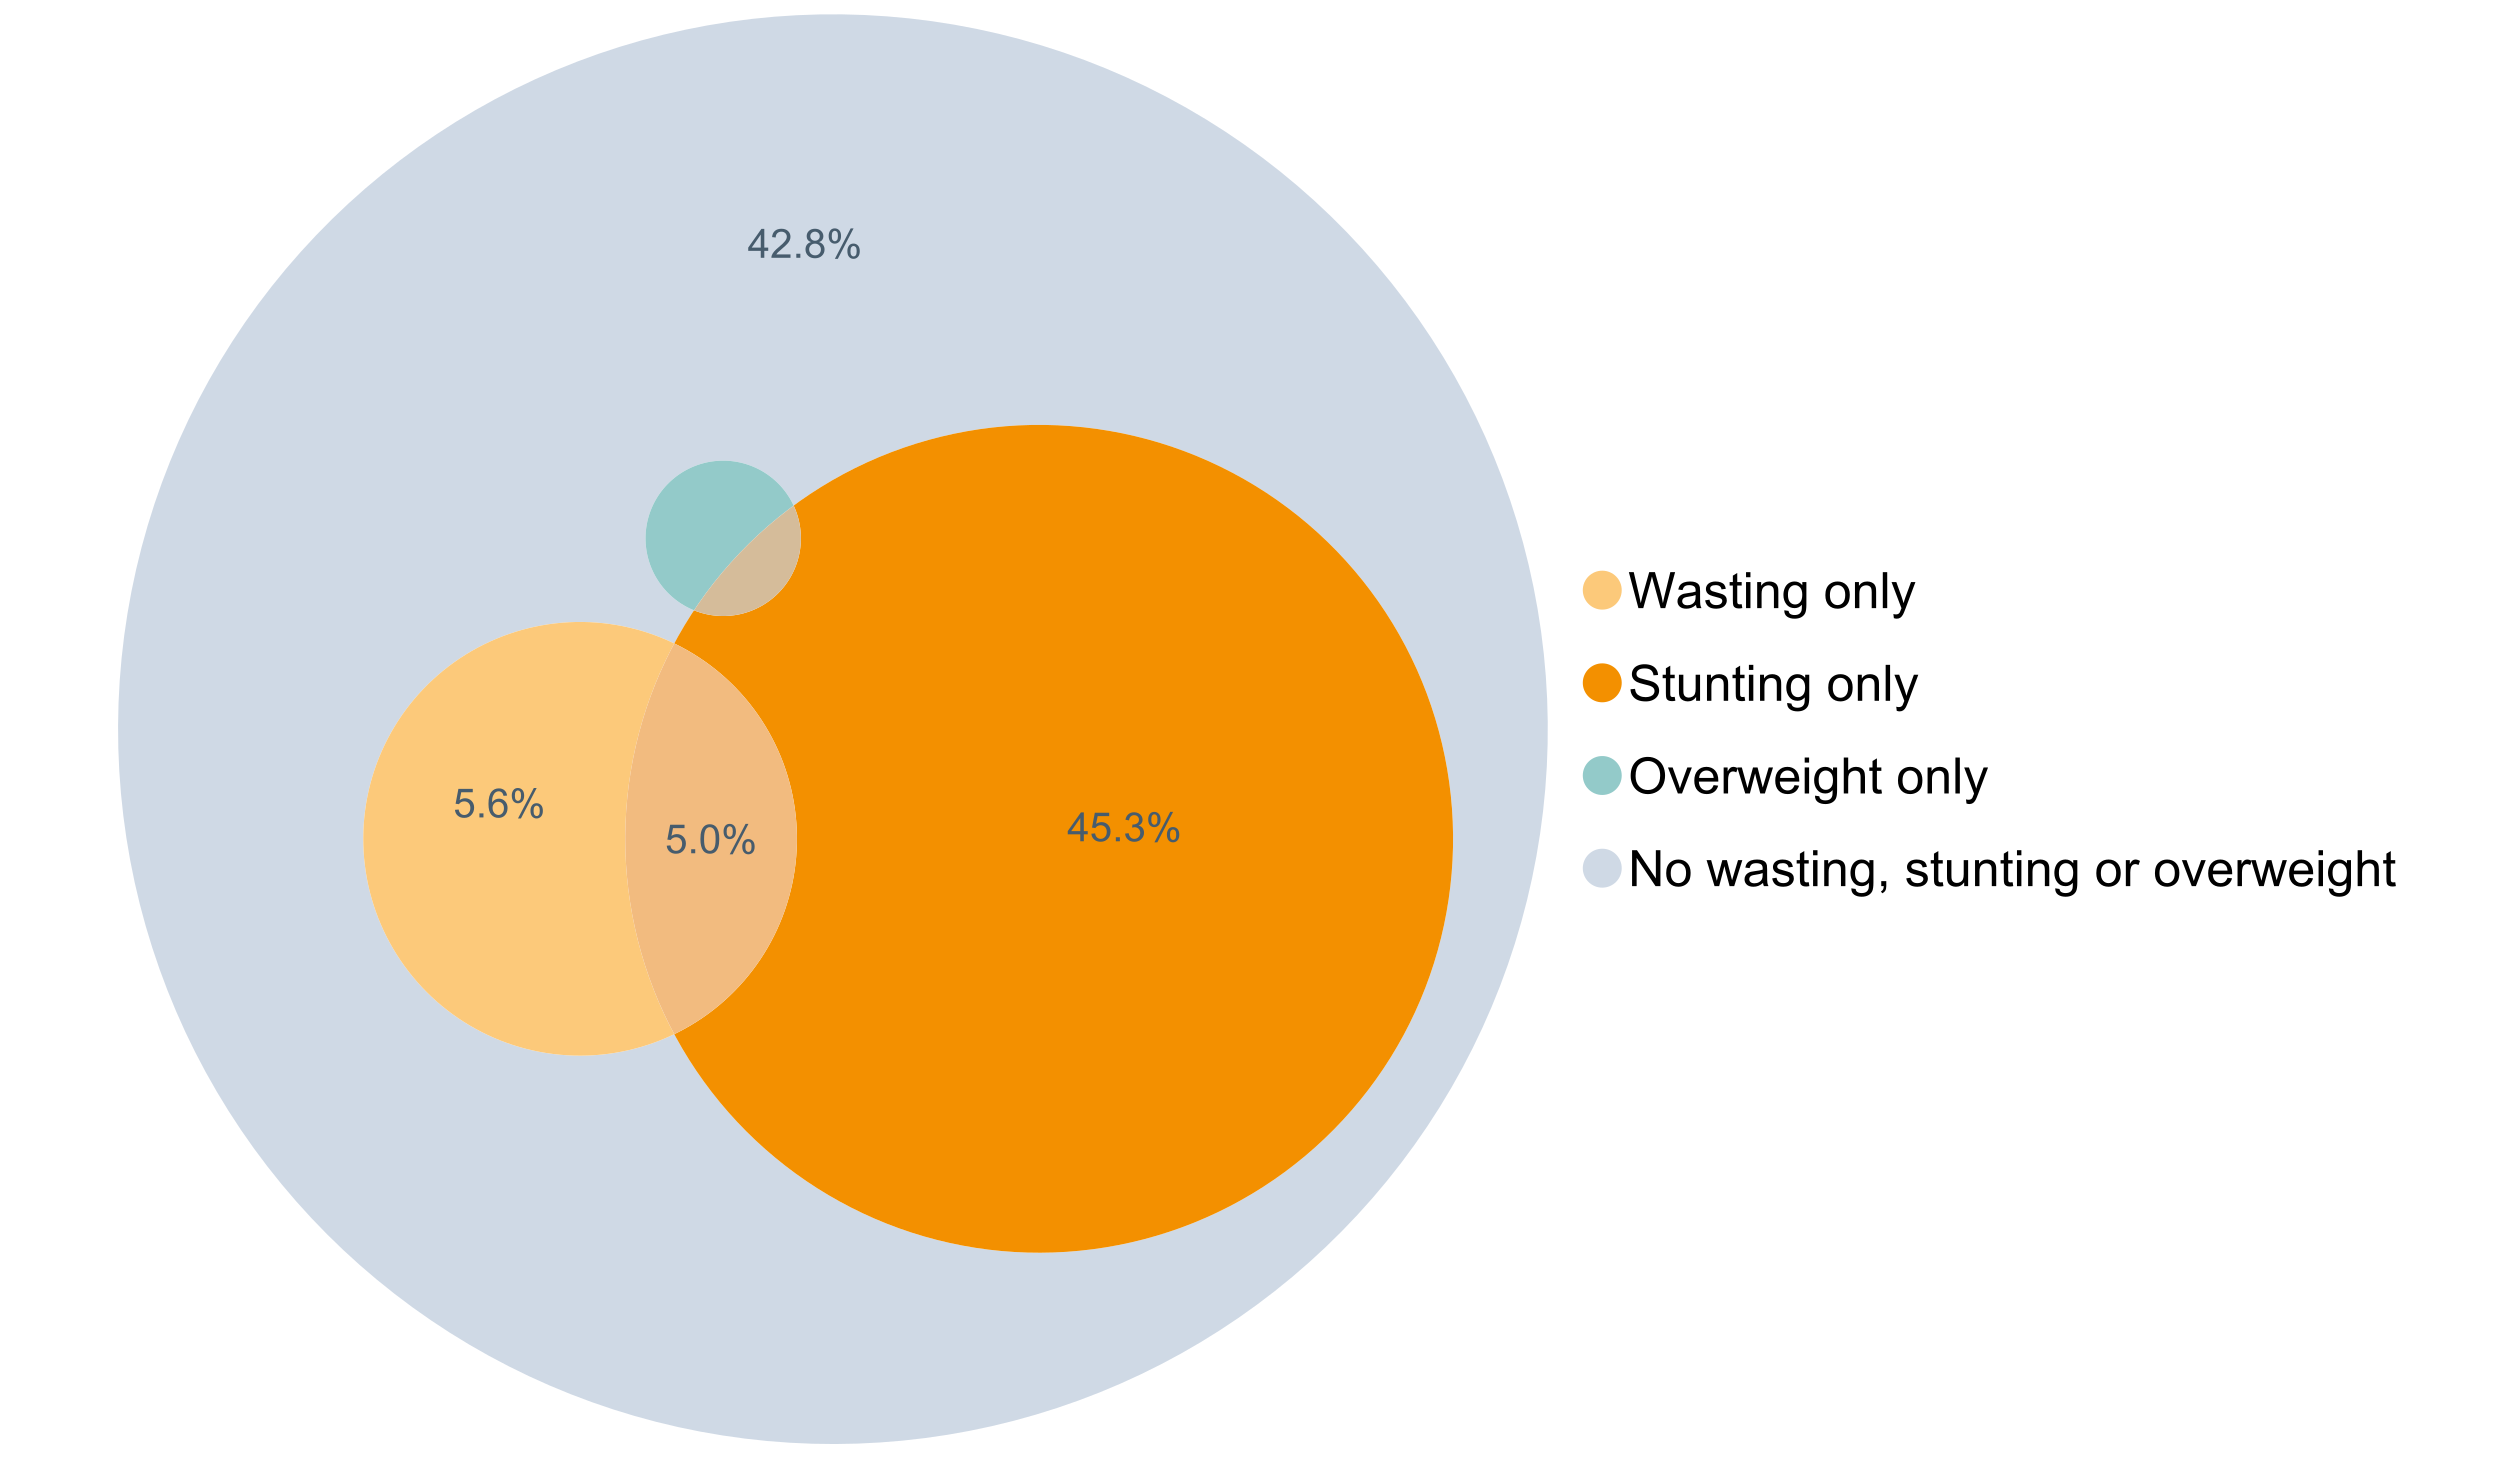<?xml version="1.0" encoding="UTF-8"?>
<svg xmlns="http://www.w3.org/2000/svg" xmlns:xlink="http://www.w3.org/1999/xlink" width="1234.286pt" height="720pt" viewBox="0 0 1234.286 720" version="1.1">
<defs>
<g>
<symbol overflow="visible" id="glyph0-0">
<path style="stroke:none;" d="M 5.016 0 L 0.305 -17.758 L 2.715 -17.758 L 5.414 -6.117 C 5.703 -4.898 5.953 -3.688 6.164 -2.484 C 6.617 -4.379 6.883 -5.473 6.965 -5.766 L 10.344 -17.758 L 13.18 -17.758 L 15.723 -8.77 C 16.355 -6.539 16.816 -4.445 17.102 -2.484 C 17.324 -3.605 17.621 -4.891 17.988 -6.348 L 20.773 -17.758 L 23.133 -17.758 L 18.266 0 L 16 0 L 12.258 -13.527 C 11.941 -14.656 11.754 -15.352 11.699 -15.613 C 11.512 -14.797 11.34 -14.102 11.18 -13.527 L 7.414 0 Z M 5.016 0 "/>
</symbol>
<symbol overflow="visible" id="glyph0-1">
<path style="stroke:none;" d="M 10.027 -1.586 C 9.215 -0.898 8.438 -0.414 7.695 -0.133 C 6.945 0.148 6.145 0.285 5.293 0.289 C 3.875 0.285 2.789 -0.055 2.031 -0.746 C 1.27 -1.434 0.891 -2.316 0.895 -3.391 C 0.891 -4.02 1.035 -4.594 1.324 -5.117 C 1.613 -5.633 1.988 -6.051 2.453 -6.371 C 2.914 -6.684 3.438 -6.922 4.02 -7.086 C 4.449 -7.195 5.094 -7.305 5.961 -7.414 C 7.715 -7.617 9.012 -7.867 9.848 -8.164 C 9.852 -8.461 9.855 -8.652 9.859 -8.734 C 9.855 -9.621 9.648 -10.246 9.242 -10.609 C 8.68 -11.098 7.852 -11.344 6.758 -11.348 C 5.727 -11.344 4.969 -11.164 4.484 -10.809 C 3.992 -10.445 3.633 -9.809 3.402 -8.902 L 1.273 -9.191 C 1.461 -10.102 1.781 -10.84 2.227 -11.402 C 2.672 -11.965 3.312 -12.395 4.152 -12.699 C 4.992 -12.996 5.965 -13.148 7.074 -13.152 C 8.168 -13.148 9.062 -13.02 9.75 -12.766 C 10.438 -12.504 10.941 -12.18 11.266 -11.789 C 11.586 -11.398 11.812 -10.902 11.941 -10.309 C 12.012 -9.934 12.047 -9.266 12.051 -8.297 L 12.051 -5.391 C 12.047 -3.363 12.094 -2.078 12.191 -1.543 C 12.281 -1.004 12.465 -0.492 12.742 0 L 10.465 0 C 10.238 -0.453 10.09 -0.98 10.027 -1.586 Z M 9.848 -6.457 C 9.055 -6.133 7.867 -5.855 6.285 -5.633 C 5.387 -5.5 4.754 -5.355 4.383 -5.195 C 4.012 -5.031 3.723 -4.793 3.523 -4.484 C 3.32 -4.172 3.223 -3.828 3.223 -3.453 C 3.223 -2.867 3.441 -2.383 3.883 -1.996 C 4.32 -1.609 4.965 -1.418 5.812 -1.418 C 6.652 -1.418 7.398 -1.602 8.055 -1.969 C 8.707 -2.336 9.188 -2.836 9.496 -3.477 C 9.727 -3.965 9.844 -4.691 9.848 -5.656 Z M 9.848 -6.457 "/>
</symbol>
<symbol overflow="visible" id="glyph0-2">
<path style="stroke:none;" d="M 0.762 -3.84 L 2.918 -4.18 C 3.039 -3.312 3.375 -2.652 3.93 -2.191 C 4.48 -1.73 5.254 -1.5 6.25 -1.5 C 7.246 -1.5 7.988 -1.703 8.477 -2.113 C 8.961 -2.52 9.203 -3 9.207 -3.551 C 9.203 -4.043 8.988 -4.43 8.562 -4.711 C 8.258 -4.906 7.516 -5.152 6.336 -5.449 C 4.734 -5.852 3.625 -6.199 3.008 -6.496 C 2.387 -6.789 1.918 -7.199 1.602 -7.723 C 1.281 -8.242 1.125 -8.816 1.125 -9.449 C 1.125 -10.02 1.254 -10.551 1.52 -11.039 C 1.777 -11.527 2.137 -11.934 2.594 -12.258 C 2.93 -12.508 3.391 -12.719 3.977 -12.891 C 4.559 -13.062 5.188 -13.148 5.863 -13.152 C 6.867 -13.148 7.754 -13.004 8.52 -12.715 C 9.281 -12.426 9.844 -12.031 10.207 -11.535 C 10.57 -11.039 10.82 -10.375 10.961 -9.543 L 8.828 -9.254 C 8.73 -9.91 8.449 -10.426 7.988 -10.801 C 7.52 -11.168 6.863 -11.355 6.02 -11.359 C 5.016 -11.355 4.301 -11.191 3.875 -10.863 C 3.445 -10.531 3.234 -10.145 3.234 -9.703 C 3.234 -9.418 3.32 -9.16 3.5 -8.938 C 3.672 -8.699 3.953 -8.508 4.336 -8.355 C 4.555 -8.273 5.195 -8.086 6.262 -7.801 C 7.801 -7.387 8.875 -7.051 9.488 -6.789 C 10.094 -6.523 10.574 -6.141 10.922 -5.645 C 11.27 -5.141 11.441 -4.52 11.445 -3.777 C 11.441 -3.047 11.23 -2.363 10.809 -1.723 C 10.383 -1.082 9.773 -0.586 8.977 -0.234 C 8.176 0.113 7.27 0.285 6.262 0.289 C 4.586 0.285 3.312 -0.059 2.438 -0.75 C 1.562 -1.445 1.004 -2.473 0.762 -3.84 Z M 0.762 -3.84 "/>
</symbol>
<symbol overflow="visible" id="glyph0-3">
<path style="stroke:none;" d="M 6.395 -1.949 L 6.711 -0.023 C 6.094 0.102 5.547 0.164 5.062 0.168 C 4.27 0.164 3.652 0.043 3.219 -0.207 C 2.781 -0.453 2.477 -0.781 2.301 -1.191 C 2.121 -1.598 2.031 -2.457 2.035 -3.766 L 2.035 -11.168 L 0.438 -11.168 L 0.438 -12.863 L 2.035 -12.863 L 2.035 -16.047 L 4.203 -17.355 L 4.203 -12.863 L 6.395 -12.863 L 6.395 -11.168 L 4.203 -11.168 L 4.203 -3.645 C 4.199 -3.023 4.238 -2.621 4.316 -2.445 C 4.391 -2.266 4.516 -2.125 4.691 -2.023 C 4.863 -1.914 5.113 -1.863 5.438 -1.867 C 5.68 -1.863 5.996 -1.891 6.395 -1.949 Z M 6.395 -1.949 "/>
</symbol>
<symbol overflow="visible" id="glyph0-4">
<path style="stroke:none;" d="M 1.648 -15.25 L 1.648 -17.758 L 3.828 -17.758 L 3.828 -15.25 Z M 1.648 0 L 1.648 -12.863 L 3.828 -12.863 L 3.828 0 Z M 1.648 0 "/>
</symbol>
<symbol overflow="visible" id="glyph0-5">
<path style="stroke:none;" d="M 1.637 0 L 1.637 -12.863 L 3.598 -12.863 L 3.598 -11.035 C 4.543 -12.441 5.906 -13.148 7.691 -13.152 C 8.465 -13.148 9.176 -13.008 9.828 -12.734 C 10.477 -12.453 10.965 -12.09 11.289 -11.637 C 11.609 -11.184 11.836 -10.645 11.965 -10.027 C 12.043 -9.621 12.082 -8.918 12.086 -7.91 L 12.086 0 L 9.906 0 L 9.906 -7.824 C 9.902 -8.707 9.816 -9.371 9.652 -9.816 C 9.48 -10.254 9.18 -10.605 8.75 -10.871 C 8.312 -11.129 7.809 -11.262 7.23 -11.266 C 6.301 -11.262 5.5 -10.965 4.828 -10.379 C 4.152 -9.785 3.812 -8.668 3.816 -7.023 L 3.816 0 Z M 1.637 0 "/>
</symbol>
<symbol overflow="visible" id="glyph0-6">
<path style="stroke:none;" d="M 1.234 1.066 L 3.355 1.379 C 3.441 2.031 3.688 2.508 4.094 2.809 C 4.633 3.207 5.371 3.41 6.309 3.414 C 7.316 3.41 8.098 3.207 8.648 2.809 C 9.195 2.402 9.566 1.84 9.762 1.113 C 9.875 0.668 9.926 -0.262 9.918 -1.684 C 8.965 -0.559 7.777 0 6.359 0 C 4.586 0 3.219 -0.637 2.254 -1.914 C 1.281 -3.188 0.797 -4.719 0.801 -6.504 C 0.797 -7.73 1.02 -8.859 1.465 -9.898 C 1.91 -10.934 2.555 -11.738 3.398 -12.305 C 4.242 -12.867 5.23 -13.148 6.371 -13.152 C 7.887 -13.148 9.141 -12.535 10.125 -11.312 L 10.125 -12.863 L 12.137 -12.863 L 12.137 -1.742 C 12.133 0.258 11.93 1.672 11.523 2.512 C 11.113 3.344 10.469 4.004 9.586 4.492 C 8.703 4.973 7.613 5.215 6.324 5.219 C 4.785 5.215 3.547 4.871 2.602 4.184 C 1.656 3.492 1.199 2.453 1.234 1.066 Z M 3.039 -6.66 C 3.035 -4.969 3.371 -3.738 4.043 -2.965 C 4.715 -2.191 5.555 -1.805 6.566 -1.805 C 7.562 -1.805 8.402 -2.188 9.082 -2.961 C 9.762 -3.727 10.102 -4.938 10.102 -6.59 C 10.102 -8.16 9.75 -9.348 9.055 -10.148 C 8.352 -10.945 7.512 -11.344 6.527 -11.348 C 5.559 -11.344 4.734 -10.949 4.055 -10.168 C 3.375 -9.379 3.035 -8.211 3.039 -6.66 Z M 3.039 -6.66 "/>
</symbol>
<symbol overflow="visible" id="glyph0-7">
<path style="stroke:none;" d=""/>
</symbol>
<symbol overflow="visible" id="glyph0-8">
<path style="stroke:none;" d="M 0.824 -6.43 C 0.82 -8.809 1.48 -10.574 2.809 -11.723 C 3.91 -12.672 5.262 -13.148 6.855 -13.152 C 8.621 -13.148 10.066 -12.57 11.191 -11.414 C 12.312 -10.254 12.871 -8.652 12.875 -6.613 C 12.871 -4.953 12.625 -3.652 12.129 -2.707 C 11.633 -1.758 10.91 -1.02 9.961 -0.496 C 9.012 0.027 7.977 0.285 6.855 0.289 C 5.055 0.285 3.598 -0.289 2.488 -1.441 C 1.375 -2.594 0.82 -4.254 0.824 -6.43 Z M 3.062 -6.43 C 3.059 -4.781 3.418 -3.551 4.141 -2.73 C 4.855 -1.91 5.762 -1.5 6.855 -1.5 C 7.934 -1.5 8.832 -1.91 9.555 -2.734 C 10.27 -3.559 10.629 -4.816 10.633 -6.504 C 10.629 -8.094 10.266 -9.297 9.547 -10.117 C 8.82 -10.934 7.926 -11.344 6.855 -11.348 C 5.762 -11.344 4.855 -10.938 4.141 -10.125 C 3.418 -9.309 3.059 -8.074 3.062 -6.43 Z M 3.062 -6.43 "/>
</symbol>
<symbol overflow="visible" id="glyph0-9">
<path style="stroke:none;" d="M 1.586 0 L 1.586 -17.758 L 3.766 -17.758 L 3.766 0 Z M 1.586 0 "/>
</symbol>
<symbol overflow="visible" id="glyph0-10">
<path style="stroke:none;" d="M 1.539 4.953 L 1.297 2.906 C 1.77 3.035 2.188 3.098 2.543 3.102 C 3.027 3.098 3.414 3.02 3.703 2.859 C 3.992 2.695 4.23 2.469 4.422 2.18 C 4.555 1.961 4.777 1.418 5.086 0.559 C 5.125 0.434 5.188 0.258 5.281 0.023 L 0.398 -12.863 L 2.75 -12.863 L 5.426 -5.414 C 5.77 -4.469 6.078 -3.473 6.359 -2.434 C 6.605 -3.434 6.906 -4.414 7.254 -5.367 L 10.004 -12.863 L 12.184 -12.863 L 7.293 0.219 C 6.766 1.625 6.355 2.598 6.066 3.137 C 5.676 3.852 5.234 4.379 4.734 4.715 C 4.234 5.047 3.637 5.215 2.941 5.219 C 2.52 5.215 2.051 5.125 1.539 4.953 Z M 1.539 4.953 "/>
</symbol>
<symbol overflow="visible" id="glyph0-11">
<path style="stroke:none;" d="M 1.113 -5.703 L 3.332 -5.898 C 3.434 -5.008 3.676 -4.277 4.062 -3.711 C 4.445 -3.141 5.043 -2.684 5.852 -2.332 C 6.656 -1.98 7.562 -1.805 8.574 -1.805 C 9.465 -1.805 10.258 -1.938 10.949 -2.203 C 11.633 -2.469 12.145 -2.832 12.48 -3.301 C 12.816 -3.762 12.984 -4.27 12.984 -4.82 C 12.984 -5.375 12.82 -5.859 12.5 -6.277 C 12.172 -6.691 11.641 -7.043 10.902 -7.328 C 10.422 -7.512 9.367 -7.801 7.738 -8.191 C 6.105 -8.582 4.965 -8.949 4.312 -9.301 C 3.461 -9.742 2.828 -10.293 2.414 -10.953 C 2 -11.609 1.793 -12.348 1.793 -13.164 C 1.793 -14.059 2.047 -14.898 2.555 -15.68 C 3.062 -16.457 3.805 -17.047 4.785 -17.453 C 5.758 -17.855 6.844 -18.059 8.043 -18.059 C 9.355 -18.059 10.516 -17.844 11.523 -17.422 C 12.527 -16.996 13.301 -16.375 13.844 -15.551 C 14.383 -14.727 14.672 -13.793 14.715 -12.754 L 12.465 -12.586 C 12.34 -13.707 11.93 -14.555 11.234 -15.129 C 10.531 -15.699 9.5 -15.984 8.141 -15.988 C 6.715 -15.984 5.68 -15.723 5.031 -15.207 C 4.379 -14.684 4.055 -14.059 4.059 -13.324 C 4.055 -12.684 4.285 -12.156 4.746 -11.75 C 5.199 -11.336 6.379 -10.914 8.289 -10.484 C 10.199 -10.047 11.512 -9.672 12.223 -9.352 C 13.254 -8.875 14.016 -8.27 14.508 -7.539 C 15 -6.809 15.246 -5.969 15.25 -5.016 C 15.246 -4.07 14.977 -3.18 14.438 -2.344 C 13.895 -1.508 13.117 -0.855 12.105 -0.391 C 11.09 0.074 9.949 0.305 8.684 0.305 C 7.074 0.305 5.727 0.07 4.645 -0.398 C 3.555 -0.867 2.703 -1.57 2.09 -2.512 C 1.469 -3.453 1.145 -4.516 1.113 -5.703 Z M 1.113 -5.703 "/>
</symbol>
<symbol overflow="visible" id="glyph0-12">
<path style="stroke:none;" d="M 10.066 0 L 10.066 -1.891 C 9.062 -0.438 7.699 0.285 5.984 0.289 C 5.219 0.285 4.512 0.145 3.855 -0.145 C 3.199 -0.434 2.711 -0.801 2.391 -1.242 C 2.07 -1.68 1.844 -2.219 1.719 -2.859 C 1.625 -3.285 1.582 -3.961 1.586 -4.895 L 1.586 -12.863 L 3.766 -12.863 L 3.766 -5.73 C 3.762 -4.59 3.805 -3.82 3.898 -3.426 C 4.031 -2.852 4.324 -2.402 4.77 -2.074 C 5.215 -1.746 5.762 -1.582 6.418 -1.586 C 7.07 -1.582 7.688 -1.75 8.262 -2.09 C 8.832 -2.422 9.234 -2.879 9.477 -3.457 C 9.711 -4.035 9.832 -4.871 9.836 -5.973 L 9.836 -12.863 L 12.016 -12.863 L 12.016 0 Z M 10.066 0 "/>
</symbol>
<symbol overflow="visible" id="glyph0-13">
<path style="stroke:none;" d="M 1.199 -8.648 C 1.195 -11.594 1.984 -13.898 3.57 -15.57 C 5.148 -17.234 7.195 -18.07 9.703 -18.07 C 11.34 -18.07 12.816 -17.676 14.133 -16.895 C 15.449 -16.109 16.453 -15.02 17.145 -13.621 C 17.832 -12.219 18.176 -10.629 18.18 -8.855 C 18.176 -7.051 17.812 -5.441 17.09 -4.02 C 16.359 -2.598 15.328 -1.52 14 -0.793 C 12.664 -0.059 11.23 0.305 9.691 0.305 C 8.02 0.305 6.523 -0.098 5.207 -0.906 C 3.891 -1.715 2.895 -2.816 2.215 -4.215 C 1.535 -5.605 1.195 -7.086 1.199 -8.648 Z M 3.621 -8.613 C 3.621 -6.473 4.195 -4.785 5.348 -3.555 C 6.496 -2.32 7.938 -1.703 9.676 -1.707 C 11.441 -1.703 12.898 -2.324 14.043 -3.57 C 15.184 -4.812 15.754 -6.578 15.758 -8.867 C 15.754 -10.309 15.512 -11.57 15.023 -12.652 C 14.535 -13.727 13.82 -14.562 12.879 -15.156 C 11.938 -15.746 10.883 -16.043 9.715 -16.047 C 8.051 -16.043 6.617 -15.473 5.418 -14.332 C 4.219 -13.191 3.621 -11.285 3.621 -8.613 Z M 3.621 -8.613 "/>
</symbol>
<symbol overflow="visible" id="glyph0-14">
<path style="stroke:none;" d="M 5.207 0 L 0.316 -12.863 L 2.617 -12.863 L 5.379 -5.16 C 5.676 -4.328 5.949 -3.465 6.203 -2.566 C 6.395 -3.246 6.664 -4.062 7.012 -5.016 L 9.871 -12.863 L 12.113 -12.863 L 7.242 0 Z M 5.207 0 "/>
</symbol>
<symbol overflow="visible" id="glyph0-15">
<path style="stroke:none;" d="M 10.441 -4.141 L 12.695 -3.863 C 12.336 -2.543 11.676 -1.523 10.719 -0.801 C 9.754 -0.074 8.527 0.285 7.039 0.289 C 5.152 0.285 3.66 -0.289 2.562 -1.445 C 1.457 -2.602 0.906 -4.227 0.91 -6.324 C 0.906 -8.484 1.465 -10.164 2.578 -11.359 C 3.691 -12.551 5.137 -13.148 6.914 -13.152 C 8.633 -13.148 10.035 -12.562 11.129 -11.395 C 12.215 -10.223 12.762 -8.578 12.766 -6.457 C 12.762 -6.324 12.758 -6.129 12.754 -5.875 L 3.16 -5.875 C 3.238 -4.457 3.641 -3.375 4.359 -2.625 C 5.078 -1.875 5.973 -1.5 7.051 -1.5 C 7.848 -1.5 8.531 -1.707 9.098 -2.129 C 9.66 -2.547 10.109 -3.219 10.441 -4.141 Z M 3.281 -7.668 L 10.465 -7.668 C 10.367 -8.746 10.09 -9.559 9.641 -10.102 C 8.941 -10.938 8.043 -11.355 6.941 -11.359 C 5.938 -11.355 5.094 -11.02 4.414 -10.355 C 3.727 -9.684 3.352 -8.789 3.281 -7.668 Z M 3.281 -7.668 "/>
</symbol>
<symbol overflow="visible" id="glyph0-16">
<path style="stroke:none;" d="M 1.609 0 L 1.609 -12.863 L 3.574 -12.863 L 3.574 -10.914 C 4.074 -11.824 4.535 -12.426 4.961 -12.715 C 5.383 -13.004 5.848 -13.148 6.359 -13.152 C 7.09 -13.148 7.836 -12.914 8.598 -12.453 L 7.848 -10.43 C 7.312 -10.742 6.781 -10.898 6.25 -10.902 C 5.77 -10.898 5.34 -10.754 4.965 -10.469 C 4.582 -10.18 4.312 -9.781 4.156 -9.277 C 3.91 -8.496 3.789 -7.648 3.793 -6.734 L 3.793 0 Z M 1.609 0 "/>
</symbol>
<symbol overflow="visible" id="glyph0-17">
<path style="stroke:none;" d="M 4.008 0 L 0.074 -12.863 L 2.324 -12.863 L 4.371 -5.438 L 5.137 -2.676 C 5.164 -2.812 5.387 -3.695 5.801 -5.328 L 7.848 -12.863 L 10.09 -12.863 L 12.016 -5.402 L 12.656 -2.941 L 13.395 -5.426 L 15.602 -12.863 L 17.719 -12.863 L 13.699 0 L 11.434 0 L 9.387 -7.703 L 8.891 -9.895 L 6.285 0 Z M 4.008 0 "/>
</symbol>
<symbol overflow="visible" id="glyph0-18">
<path style="stroke:none;" d="M 1.637 0 L 1.637 -17.758 L 3.816 -17.758 L 3.816 -11.387 C 4.828 -12.559 6.113 -13.148 7.668 -13.152 C 8.617 -13.148 9.445 -12.961 10.148 -12.59 C 10.852 -12.211 11.352 -11.691 11.656 -11.031 C 11.957 -10.367 12.109 -9.406 12.113 -8.152 L 12.113 0 L 9.934 0 L 9.934 -8.152 C 9.93 -9.238 9.695 -10.031 9.223 -10.531 C 8.75 -11.023 8.082 -11.273 7.219 -11.277 C 6.57 -11.273 5.961 -11.105 5.395 -10.773 C 4.824 -10.434 4.418 -9.98 4.18 -9.41 C 3.934 -8.836 3.812 -8.043 3.816 -7.039 L 3.816 0 Z M 1.637 0 "/>
</symbol>
<symbol overflow="visible" id="glyph0-19">
<path style="stroke:none;" d="M 1.891 0 L 1.891 -17.758 L 4.301 -17.758 L 13.625 -3.816 L 13.625 -17.758 L 15.879 -17.758 L 15.879 0 L 13.469 0 L 4.141 -13.953 L 4.141 0 Z M 1.891 0 "/>
</symbol>
<symbol overflow="visible" id="glyph0-20">
<path style="stroke:none;" d="M 2.203 0 L 2.203 -2.484 L 4.688 -2.484 L 4.688 0 C 4.688 0.91 4.523 1.645 4.203 2.207 C 3.875 2.766 3.363 3.199 2.664 3.512 L 2.059 2.578 C 2.516 2.375 2.855 2.078 3.074 1.688 C 3.289 1.297 3.41 0.734 3.441 0 Z M 2.203 0 "/>
</symbol>
<symbol overflow="visible" id="glyph1-0">
<path style="stroke:none;" d="M 0.828 -3.738 L 2.668 -3.895 C 2.801 -2.996 3.117 -2.324 3.617 -1.875 C 4.109 -1.422 4.711 -1.195 5.414 -1.199 C 6.258 -1.195 6.969 -1.512 7.555 -2.152 C 8.137 -2.785 8.43 -3.629 8.434 -4.684 C 8.43 -5.68 8.148 -6.469 7.59 -7.051 C 7.027 -7.625 6.293 -7.914 5.387 -7.918 C 4.816 -7.914 4.309 -7.785 3.855 -7.531 C 3.402 -7.273 3.043 -6.941 2.785 -6.535 L 1.141 -6.75 L 2.523 -14.082 L 9.621 -14.082 L 9.621 -12.406 L 3.926 -12.406 L 3.156 -8.57 C 4.012 -9.164 4.91 -9.461 5.852 -9.465 C 7.098 -9.461 8.148 -9.031 9.008 -8.168 C 9.859 -7.305 10.289 -6.195 10.293 -4.84 C 10.289 -3.547 9.914 -2.43 9.164 -1.488 C 8.246 -0.336 6.996 0.238 5.414 0.242 C 4.117 0.238 3.055 -0.121 2.234 -0.848 C 1.41 -1.57 0.941 -2.535 0.828 -3.738 Z M 0.828 -3.738 "/>
</symbol>
<symbol overflow="visible" id="glyph1-1">
<path style="stroke:none;" d="M 1.812 0 L 1.812 -1.996 L 3.809 -1.996 L 3.809 0 Z M 1.812 0 "/>
</symbol>
<symbol overflow="visible" id="glyph1-2">
<path style="stroke:none;" d="M 0.828 -7.039 C 0.824 -8.727 1 -10.086 1.348 -11.117 C 1.695 -12.141 2.211 -12.934 2.898 -13.496 C 3.582 -14.051 4.445 -14.332 5.484 -14.336 C 6.25 -14.332 6.922 -14.176 7.5 -13.871 C 8.078 -13.559 8.555 -13.117 8.93 -12.539 C 9.305 -11.957 9.598 -11.246 9.816 -10.414 C 10.027 -9.578 10.137 -8.453 10.137 -7.039 C 10.137 -5.359 9.965 -4.008 9.621 -2.984 C 9.277 -1.953 8.762 -1.16 8.078 -0.598 C 7.391 -0.039 6.527 0.238 5.484 0.242 C 4.105 0.238 3.023 -0.25 2.238 -1.238 C 1.297 -2.422 0.824 -4.355 0.828 -7.039 Z M 2.629 -7.039 C 2.625 -4.691 2.898 -3.133 3.449 -2.359 C 3.996 -1.582 4.676 -1.195 5.484 -1.199 C 6.289 -1.195 6.965 -1.586 7.512 -2.367 C 8.059 -3.145 8.332 -4.699 8.336 -7.039 C 8.332 -9.387 8.059 -10.949 7.512 -11.723 C 6.965 -12.492 6.281 -12.879 5.465 -12.883 C 4.656 -12.879 4.012 -12.539 3.535 -11.863 C 2.926 -10.988 2.625 -9.379 2.629 -7.039 Z M 2.629 -7.039 "/>
</symbol>
<symbol overflow="visible" id="glyph1-3">
<path style="stroke:none;" d="M 1.16 -10.848 C 1.16 -11.863 1.414 -12.73 1.93 -13.449 C 2.438 -14.16 3.184 -14.52 4.16 -14.52 C 5.055 -14.52 5.793 -14.199 6.383 -13.559 C 6.969 -12.918 7.266 -11.977 7.266 -10.742 C 7.266 -9.531 6.969 -8.602 6.375 -7.949 C 5.781 -7.297 5.047 -6.973 4.18 -6.973 C 3.312 -6.973 2.594 -7.293 2.02 -7.938 C 1.445 -8.578 1.16 -9.547 1.16 -10.848 Z M 4.207 -13.312 C 3.77 -13.312 3.406 -13.121 3.121 -12.746 C 2.828 -12.367 2.684 -11.676 2.688 -10.672 C 2.684 -9.754 2.828 -9.109 3.125 -8.738 C 3.414 -8.363 3.777 -8.18 4.207 -8.18 C 4.648 -8.18 5.012 -8.367 5.301 -8.742 C 5.586 -9.117 5.73 -9.805 5.734 -10.809 C 5.73 -11.727 5.586 -12.375 5.297 -12.75 C 5.004 -13.125 4.641 -13.312 4.207 -13.312 Z M 4.215 0.527 L 12.027 -14.52 L 13.449 -14.52 L 5.668 0.527 Z M 10.391 -3.352 C 10.387 -4.375 10.645 -5.242 11.16 -5.953 C 11.672 -6.664 12.418 -7.02 13.398 -7.02 C 14.293 -7.02 15.035 -6.699 15.625 -6.059 C 16.211 -5.418 16.504 -4.477 16.508 -3.242 C 16.504 -2.031 16.207 -1.102 15.613 -0.449 C 15.016 0.203 14.281 0.527 13.41 0.527 C 12.543 0.527 11.824 0.207 11.25 -0.441 C 10.676 -1.082 10.387 -2.055 10.391 -3.352 Z M 13.449 -5.812 C 13.004 -5.812 12.641 -5.621 12.352 -5.246 C 12.062 -4.867 11.918 -4.18 11.918 -3.176 C 11.918 -2.266 12.062 -1.621 12.355 -1.246 C 12.648 -0.867 13.008 -0.68 13.438 -0.684 C 13.883 -0.68 14.254 -0.867 14.543 -1.246 C 14.832 -1.621 14.977 -2.309 14.977 -3.312 C 14.977 -4.23 14.828 -4.879 14.539 -5.254 C 14.242 -5.625 13.879 -5.812 13.449 -5.812 Z M 13.449 -5.812 "/>
</symbol>
<symbol overflow="visible" id="glyph1-4">
<path style="stroke:none;" d="M 6.445 0 L 6.445 -3.418 L 0.254 -3.418 L 0.254 -5.023 L 6.77 -14.277 L 8.199 -14.277 L 8.199 -5.023 L 10.129 -5.023 L 10.129 -3.418 L 8.199 -3.418 L 8.199 0 Z M 6.445 -5.023 L 6.445 -11.461 L 1.977 -5.023 Z M 6.445 -5.023 "/>
</symbol>
<symbol overflow="visible" id="glyph1-5">
<path style="stroke:none;" d="M 10.039 -1.684 L 10.039 0 L 0.605 0 C 0.59 -0.422 0.66 -0.828 0.809 -1.219 C 1.047 -1.859 1.43 -2.488 1.961 -3.113 C 2.488 -3.734 3.254 -4.457 4.254 -5.277 C 5.805 -6.547 6.852 -7.555 7.398 -8.301 C 7.941 -9.043 8.215 -9.746 8.219 -10.41 C 8.215 -11.102 7.965 -11.688 7.473 -12.168 C 6.973 -12.641 6.328 -12.879 5.531 -12.883 C 4.688 -12.879 4.012 -12.625 3.504 -12.121 C 2.996 -11.613 2.738 -10.914 2.738 -10.02 L 0.934 -10.207 C 1.055 -11.551 1.52 -12.574 2.328 -13.277 C 3.129 -13.98 4.211 -14.332 5.57 -14.336 C 6.938 -14.332 8.02 -13.953 8.82 -13.195 C 9.617 -12.434 10.02 -11.492 10.02 -10.371 C 10.02 -9.801 9.902 -9.238 9.668 -8.688 C 9.434 -8.133 9.047 -7.551 8.508 -6.941 C 7.965 -6.328 7.062 -5.492 5.805 -4.43 C 4.75 -3.547 4.074 -2.945 3.777 -2.633 C 3.477 -2.312 3.23 -1.996 3.039 -1.684 Z M 10.039 -1.684 "/>
</symbol>
<symbol overflow="visible" id="glyph1-6">
<path style="stroke:none;" d="M 3.523 -7.742 C 2.793 -8.004 2.254 -8.383 1.906 -8.879 C 1.555 -9.371 1.383 -9.965 1.383 -10.652 C 1.383 -11.691 1.754 -12.562 2.5 -13.273 C 3.246 -13.977 4.242 -14.332 5.484 -14.336 C 6.727 -14.332 7.727 -13.969 8.492 -13.25 C 9.25 -12.523 9.633 -11.645 9.633 -10.605 C 9.633 -9.941 9.457 -9.363 9.109 -8.875 C 8.762 -8.383 8.234 -8.004 7.527 -7.742 C 8.402 -7.453 9.07 -6.992 9.527 -6.359 C 9.984 -5.719 10.211 -4.961 10.215 -4.082 C 10.211 -2.859 9.781 -1.832 8.918 -1.004 C 8.055 -0.172 6.918 0.238 5.512 0.242 C 4.102 0.238 2.965 -0.176 2.102 -1.008 C 1.238 -1.84 0.809 -2.879 0.809 -4.129 C 0.809 -5.055 1.043 -5.832 1.512 -6.461 C 1.98 -7.086 2.648 -7.512 3.523 -7.742 Z M 3.176 -10.711 C 3.176 -10.035 3.391 -9.48 3.828 -9.055 C 4.258 -8.625 4.824 -8.414 5.523 -8.414 C 6.195 -8.414 6.746 -8.625 7.18 -9.051 C 7.609 -9.477 7.828 -9.996 7.828 -10.613 C 7.828 -11.254 7.605 -11.797 7.16 -12.234 C 6.715 -12.672 6.16 -12.891 5.504 -12.895 C 4.832 -12.891 4.277 -12.676 3.836 -12.25 C 3.395 -11.82 3.176 -11.309 3.176 -10.711 Z M 2.609 -4.121 C 2.605 -3.617 2.727 -3.133 2.965 -2.668 C 3.199 -2.199 3.551 -1.84 4.02 -1.582 C 4.488 -1.324 4.992 -1.195 5.531 -1.199 C 6.367 -1.195 7.059 -1.465 7.605 -2.004 C 8.148 -2.543 8.418 -3.227 8.422 -4.062 C 8.418 -4.902 8.137 -5.602 7.578 -6.156 C 7.016 -6.707 6.316 -6.984 5.473 -6.984 C 4.645 -6.984 3.961 -6.711 3.422 -6.164 C 2.879 -5.617 2.605 -4.934 2.609 -4.121 Z M 2.609 -4.121 "/>
</symbol>
<symbol overflow="visible" id="glyph1-7">
<path style="stroke:none;" d="M 9.922 -10.781 L 8.18 -10.645 C 8.023 -11.328 7.801 -11.828 7.52 -12.145 C 7.043 -12.641 6.461 -12.891 5.766 -12.895 C 5.203 -12.891 4.711 -12.734 4.293 -12.426 C 3.742 -12.023 3.309 -11.438 2.988 -10.664 C 2.668 -9.891 2.5 -8.789 2.492 -7.363 C 2.91 -8.004 3.426 -8.48 4.039 -8.793 C 4.648 -9.102 5.289 -9.258 5.961 -9.262 C 7.125 -9.258 8.121 -8.828 8.941 -7.969 C 9.762 -7.109 10.172 -5.996 10.176 -4.637 C 10.172 -3.738 9.98 -2.906 9.598 -2.137 C 9.211 -1.367 8.68 -0.777 8.004 -0.371 C 7.328 0.039 6.562 0.238 5.707 0.242 C 4.246 0.238 3.055 -0.293 2.133 -1.367 C 1.211 -2.438 0.75 -4.211 0.75 -6.68 C 0.75 -9.438 1.258 -11.441 2.277 -12.699 C 3.164 -13.785 4.363 -14.332 5.871 -14.336 C 6.996 -14.332 7.914 -14.016 8.633 -13.391 C 9.348 -12.758 9.777 -11.891 9.922 -10.781 Z M 2.766 -4.625 C 2.766 -4.016 2.891 -3.438 3.148 -2.891 C 3.402 -2.336 3.762 -1.918 4.227 -1.633 C 4.684 -1.34 5.168 -1.195 5.676 -1.199 C 6.414 -1.195 7.051 -1.492 7.586 -2.094 C 8.117 -2.688 8.383 -3.5 8.387 -4.527 C 8.383 -5.512 8.121 -6.289 7.598 -6.859 C 7.07 -7.426 6.406 -7.711 5.609 -7.711 C 4.812 -7.711 4.141 -7.426 3.594 -6.859 C 3.039 -6.289 2.766 -5.543 2.766 -4.625 Z M 2.766 -4.625 "/>
</symbol>
<symbol overflow="visible" id="glyph1-8">
<path style="stroke:none;" d="M 0.836 -3.77 L 2.59 -4.004 C 2.789 -3.004 3.129 -2.289 3.617 -1.855 C 4.098 -1.414 4.688 -1.195 5.387 -1.199 C 6.207 -1.195 6.902 -1.48 7.473 -2.055 C 8.039 -2.621 8.324 -3.328 8.328 -4.18 C 8.324 -4.98 8.062 -5.645 7.539 -6.168 C 7.012 -6.688 6.344 -6.949 5.531 -6.953 C 5.199 -6.949 4.785 -6.883 4.293 -6.758 L 4.488 -8.297 C 4.605 -8.281 4.699 -8.273 4.773 -8.277 C 5.516 -8.273 6.188 -8.469 6.785 -8.859 C 7.383 -9.25 7.68 -9.852 7.684 -10.664 C 7.68 -11.305 7.465 -11.836 7.031 -12.262 C 6.594 -12.68 6.031 -12.891 5.348 -12.895 C 4.664 -12.891 4.094 -12.676 3.641 -12.25 C 3.184 -11.82 2.895 -11.18 2.766 -10.324 L 1.012 -10.633 C 1.227 -11.809 1.715 -12.719 2.473 -13.367 C 3.23 -14.008 4.176 -14.332 5.309 -14.336 C 6.086 -14.332 6.801 -14.164 7.457 -13.832 C 8.109 -13.496 8.609 -13.039 8.961 -12.465 C 9.305 -11.883 9.48 -11.27 9.484 -10.625 C 9.48 -10.004 9.316 -9.441 8.988 -8.938 C 8.656 -8.43 8.164 -8.027 7.52 -7.73 C 8.359 -7.535 9.016 -7.133 9.484 -6.52 C 9.949 -5.906 10.184 -5.137 10.188 -4.215 C 10.184 -2.965 9.73 -1.91 8.824 -1.047 C 7.914 -0.18 6.762 0.25 5.375 0.254 C 4.117 0.25 3.078 -0.121 2.254 -0.867 C 1.422 -1.613 0.949 -2.578 0.836 -3.77 Z M 0.836 -3.77 "/>
</symbol>
</g>
</defs>
<g id="surface69210">
<path style=" stroke:none;fill-rule:nonzero;fill:rgb(98.824%,78.824%,47.843%);fill-opacity:1;" d="M 800.672 291.367 C 800.672 296.676 796.367 300.98 791.059 300.98 C 785.75 300.98 781.445 296.676 781.445 291.367 C 781.445 286.055 785.75 281.75 791.059 281.75 C 796.367 281.75 800.672 286.055 800.672 291.367 "/>
<g style="fill:rgb(0%,0%,0%);fill-opacity:1;">
  <use xlink:href="#glyph0-0" x="803.891" y="300.242"/>
  <use xlink:href="#glyph0-1" x="827.303" y="300.242"/>
  <use xlink:href="#glyph0-2" x="841.099" y="300.242"/>
  <use xlink:href="#glyph0-3" x="853.502" y="300.242"/>
  <use xlink:href="#glyph0-4" x="860.394" y="300.242"/>
  <use xlink:href="#glyph0-5" x="865.905" y="300.242"/>
  <use xlink:href="#glyph0-6" x="879.7" y="300.242"/>
  <use xlink:href="#glyph0-7" x="893.496" y="300.242"/>
  <use xlink:href="#glyph0-8" x="900.388" y="300.242"/>
  <use xlink:href="#glyph0-5" x="914.183" y="300.242"/>
  <use xlink:href="#glyph0-9" x="927.979" y="300.242"/>
  <use xlink:href="#glyph0-10" x="933.49" y="300.242"/>
</g>
<path style=" stroke:none;fill-rule:nonzero;fill:rgb(95.294%,56.471%,0%);fill-opacity:1;" d="M 800.672 337.121 C 800.672 342.434 796.367 346.738 791.059 346.738 C 785.75 346.738 781.445 342.434 781.445 337.121 C 781.445 331.812 785.75 327.508 791.059 327.508 C 796.367 327.508 800.672 331.812 800.672 337.121 "/>
<g style="fill:rgb(0%,0%,0%);fill-opacity:1;">
  <use xlink:href="#glyph0-11" x="803.891" y="346"/>
  <use xlink:href="#glyph0-3" x="820.436" y="346"/>
  <use xlink:href="#glyph0-12" x="827.328" y="346"/>
  <use xlink:href="#glyph0-5" x="841.123" y="346"/>
  <use xlink:href="#glyph0-3" x="854.919" y="346"/>
  <use xlink:href="#glyph0-4" x="861.811" y="346"/>
  <use xlink:href="#glyph0-5" x="867.322" y="346"/>
  <use xlink:href="#glyph0-6" x="881.117" y="346"/>
  <use xlink:href="#glyph0-7" x="894.913" y="346"/>
  <use xlink:href="#glyph0-8" x="901.805" y="346"/>
  <use xlink:href="#glyph0-5" x="915.6" y="346"/>
  <use xlink:href="#glyph0-9" x="929.396" y="346"/>
  <use xlink:href="#glyph0-10" x="934.907" y="346"/>
</g>
<path style=" stroke:none;fill-rule:nonzero;fill:rgb(57.647%,79.216%,78.824%);fill-opacity:1;" d="M 800.672 382.879 C 800.672 388.188 796.367 392.492 791.059 392.492 C 785.75 392.492 781.445 388.188 781.445 382.879 C 781.445 377.566 785.75 373.262 791.059 373.262 C 796.367 373.262 800.672 377.566 800.672 382.879 "/>
<g style="fill:rgb(0%,0%,0%);fill-opacity:1;">
  <use xlink:href="#glyph0-13" x="803.891" y="391.758"/>
  <use xlink:href="#glyph0-14" x="823.185" y="391.758"/>
  <use xlink:href="#glyph0-15" x="835.588" y="391.758"/>
  <use xlink:href="#glyph0-16" x="849.384" y="391.758"/>
  <use xlink:href="#glyph0-17" x="857.644" y="391.758"/>
  <use xlink:href="#glyph0-15" x="875.558" y="391.758"/>
  <use xlink:href="#glyph0-4" x="889.354" y="391.758"/>
  <use xlink:href="#glyph0-6" x="894.865" y="391.758"/>
  <use xlink:href="#glyph0-18" x="908.66" y="391.758"/>
  <use xlink:href="#glyph0-3" x="922.456" y="391.758"/>
  <use xlink:href="#glyph0-7" x="929.348" y="391.758"/>
  <use xlink:href="#glyph0-8" x="936.239" y="391.758"/>
  <use xlink:href="#glyph0-5" x="950.035" y="391.758"/>
  <use xlink:href="#glyph0-9" x="963.831" y="391.758"/>
  <use xlink:href="#glyph0-10" x="969.342" y="391.758"/>
</g>
<path style=" stroke:none;fill-rule:nonzero;fill:rgb(81.176%,85.098%,89.804%);fill-opacity:1;" d="M 800.672 428.633 C 800.672 433.945 796.367 438.25 791.059 438.25 C 785.75 438.25 781.445 433.945 781.445 428.633 C 781.445 423.324 785.75 419.02 791.059 419.02 C 796.367 419.02 800.672 423.324 800.672 428.633 "/>
<g style="fill:rgb(0%,0%,0%);fill-opacity:1;">
  <use xlink:href="#glyph0-19" x="803.891" y="437.512"/>
  <use xlink:href="#glyph0-8" x="821.804" y="437.512"/>
  <use xlink:href="#glyph0-7" x="835.6" y="437.512"/>
  <use xlink:href="#glyph0-17" x="842.492" y="437.512"/>
  <use xlink:href="#glyph0-1" x="860.406" y="437.512"/>
  <use xlink:href="#glyph0-2" x="874.201" y="437.512"/>
  <use xlink:href="#glyph0-3" x="886.604" y="437.512"/>
  <use xlink:href="#glyph0-4" x="893.496" y="437.512"/>
  <use xlink:href="#glyph0-5" x="899.007" y="437.512"/>
  <use xlink:href="#glyph0-6" x="912.803" y="437.512"/>
  <use xlink:href="#glyph0-20" x="926.598" y="437.512"/>
  <use xlink:href="#glyph0-7" x="933.49" y="437.512"/>
  <use xlink:href="#glyph0-2" x="940.382" y="437.512"/>
  <use xlink:href="#glyph0-3" x="952.785" y="437.512"/>
  <use xlink:href="#glyph0-12" x="959.676" y="437.512"/>
  <use xlink:href="#glyph0-5" x="973.472" y="437.512"/>
  <use xlink:href="#glyph0-3" x="987.268" y="437.512"/>
  <use xlink:href="#glyph0-4" x="994.159" y="437.512"/>
  <use xlink:href="#glyph0-5" x="999.67" y="437.512"/>
  <use xlink:href="#glyph0-6" x="1013.466" y="437.512"/>
  <use xlink:href="#glyph0-7" x="1027.262" y="437.512"/>
  <use xlink:href="#glyph0-8" x="1034.154" y="437.512"/>
  <use xlink:href="#glyph0-16" x="1047.949" y="437.512"/>
  <use xlink:href="#glyph0-7" x="1056.21" y="437.512"/>
  <use xlink:href="#glyph0-8" x="1063.101" y="437.512"/>
  <use xlink:href="#glyph0-14" x="1076.897" y="437.512"/>
  <use xlink:href="#glyph0-15" x="1089.3" y="437.512"/>
  <use xlink:href="#glyph0-16" x="1103.096" y="437.512"/>
  <use xlink:href="#glyph0-17" x="1111.356" y="437.512"/>
  <use xlink:href="#glyph0-15" x="1129.27" y="437.512"/>
  <use xlink:href="#glyph0-4" x="1143.065" y="437.512"/>
  <use xlink:href="#glyph0-6" x="1148.576" y="437.512"/>
  <use xlink:href="#glyph0-18" x="1162.372" y="437.512"/>
  <use xlink:href="#glyph0-3" x="1176.168" y="437.512"/>
</g>
<path style=" stroke:none;fill-rule:nonzero;fill:rgb(81.176%,85.098%,89.804%);fill-opacity:1;" d="M 423.418 712.73 L 434.547 712.168 L 445.652 711.258 L 456.727 709.996 L 467.754 708.387 L 478.723 706.426 L 489.625 704.125 L 500.449 701.477 L 511.184 698.488 L 521.82 695.164 L 532.344 691.508 L 542.75 687.52 L 553.023 683.203 L 563.156 678.566 L 573.137 673.609 L 582.957 668.344 L 592.605 662.77 L 602.074 656.891 L 611.352 650.719 L 620.43 644.258 L 629.297 637.512 L 637.949 630.488 L 646.375 623.195 L 654.566 615.641 L 662.516 607.832 L 670.215 599.773 L 677.656 591.48 L 684.828 582.953 L 691.73 574.207 L 698.352 565.242 L 704.691 556.078 L 710.734 546.715 L 716.477 537.168 L 721.918 527.441 L 727.051 517.551 L 731.867 507.5 L 736.363 497.305 L 740.535 486.973 L 744.379 476.516 L 747.891 465.938 L 751.066 455.258 L 753.906 444.48 L 756.402 433.621 L 758.555 422.688 L 760.359 411.691 L 761.816 400.645 L 762.926 389.559 L 763.684 378.441 L 764.09 367.305 L 764.145 356.16 L 763.848 345.023 L 763.199 333.898 L 762.199 322.801 L 760.852 311.738 L 759.152 300.727 L 757.109 289.77 L 754.719 278.887 L 751.988 268.082 L 748.914 257.371 L 745.508 246.762 L 741.766 236.266 L 737.695 225.895 L 733.301 215.652 L 728.582 205.559 L 723.547 195.617 L 718.203 185.84 L 712.551 176.234 L 706.602 166.816 L 700.355 157.586 L 693.82 148.559 L 687.004 139.742 L 679.914 131.148 L 672.555 122.781 L 664.938 114.648 L 657.066 106.762 L 648.949 99.125 L 640.594 91.75 L 632.012 84.645 L 623.211 77.812 L 614.195 71.262 L 604.98 64.996 L 595.57 59.027 L 585.977 53.359 L 576.211 47.996 L 566.277 42.941 L 556.191 38.203 L 545.961 33.789 L 535.594 29.699 L 525.105 25.938 L 514.504 22.508 L 503.797 19.414 L 493 16.664 L 482.121 14.254 L 471.172 12.188 L 460.16 10.469 L 449.102 9.098 L 438.004 8.078 L 426.883 7.406 L 415.742 7.086 L 404.602 7.121 L 393.465 7.508 L 382.344 8.242 L 371.254 9.328 L 360.203 10.766 L 349.207 12.551 L 338.27 14.684 L 327.402 17.156 L 316.621 19.973 L 305.934 23.129 L 295.352 26.621 L 284.887 30.445 L 274.547 34.598 L 264.34 39.074 L 254.285 43.871 L 244.383 48.984 L 234.648 54.406 L 225.086 60.133 L 215.715 66.16 L 206.535 72.477 L 197.562 79.082 L 188.801 85.969 L 180.258 93.125 L 171.949 100.551 L 163.879 108.23 L 156.055 116.168 L 148.484 124.344 L 141.176 132.754 L 134.137 141.395 L 127.371 150.25 L 120.891 159.316 L 114.703 168.582 L 108.809 178.035 L 103.215 187.676 L 97.926 197.484 L 92.953 207.453 L 88.297 217.578 L 83.961 227.844 L 79.953 238.242 L 76.273 248.758 L 72.93 259.391 L 69.922 270.117 L 67.254 280.938 L 64.93 291.836 L 62.949 302.801 L 61.316 313.824 L 60.035 324.895 L 59.102 336 L 58.52 347.125 L 58.289 358.266 L 58.41 369.41 L 58.883 380.543 L 59.707 391.656 L 60.883 402.738 L 62.406 413.773 L 64.277 424.762 L 66.492 435.68 L 69.055 446.527 L 71.957 457.285 L 75.195 467.945 L 78.773 478.5 L 82.68 488.938 L 86.914 499.242 L 91.469 509.414 L 96.348 519.434 L 101.535 529.293 L 107.035 538.984 L 112.836 548.5 L 118.938 557.824 L 125.328 566.953 L 132.004 575.875 L 138.957 584.582 L 146.184 593.066 L 153.672 601.316 L 161.418 609.328 L 169.414 617.09 L 177.648 624.594 L 186.117 631.836 L 194.812 638.805 L 203.723 645.5 L 212.84 651.906 L 222.152 658.023 L 231.656 663.844 L 241.336 669.363 L 251.188 674.57 L 261.195 679.469 L 271.355 684.043 L 281.656 688.297 L 292.086 692.223 L 302.633 695.82 L 313.289 699.082 L 324.039 702.004 L 334.879 704.586 L 345.797 706.824 L 356.777 708.715 L 367.812 710.262 L 378.891 711.457 L 390.004 712.301 L 401.137 712.797 L 412.277 712.941 Z M 507.203 618.41 L 500.758 618.121 L 494.324 617.633 L 487.906 616.941 L 481.52 616.047 L 475.16 614.949 L 468.84 613.652 L 462.562 612.16 L 456.336 610.465 L 450.168 608.578 L 444.059 606.496 L 438.02 604.223 L 432.059 601.762 L 426.176 599.109 L 420.379 596.273 L 414.676 593.258 L 409.07 590.062 L 403.566 586.695 L 398.172 583.152 L 392.895 579.441 L 387.734 575.566 L 382.703 571.531 L 377.797 567.336 L 373.031 562.992 L 368.398 558.496 L 363.914 553.859 L 359.578 549.082 L 355.395 544.168 L 351.367 539.129 L 347.504 533.961 L 343.801 528.676 L 340.27 523.277 L 336.91 517.766 L 333.727 512.156 L 332.895 510.57 L 332.492 510.77 L 329.418 512.176 L 326.301 513.484 L 323.145 514.695 L 319.953 515.805 L 316.727 516.812 L 313.469 517.719 L 310.188 518.523 L 306.879 519.223 L 303.551 519.816 L 300.207 520.305 L 296.848 520.688 L 293.477 520.965 L 290.102 521.133 L 286.723 521.199 L 283.344 521.152 L 279.965 521.004 L 276.594 520.746 L 273.234 520.387 L 269.887 519.918 L 266.555 519.344 L 263.242 518.664 L 259.953 517.879 L 256.691 516.992 L 253.461 516.004 L 250.262 514.914 L 247.098 513.723 L 243.973 512.43 L 240.891 511.043 L 237.855 509.559 L 234.867 507.977 L 231.93 506.305 L 229.047 504.539 L 226.219 502.684 L 223.457 500.738 L 220.754 498.707 L 218.113 496.594 L 215.547 494.398 L 213.047 492.121 L 210.621 489.766 L 208.273 487.336 L 206 484.832 L 203.809 482.258 L 201.699 479.617 L 199.672 476.91 L 197.734 474.141 L 195.883 471.312 L 194.125 468.426 L 192.457 465.488 L 190.883 462.496 L 189.402 459.457 L 188.02 456.371 L 186.734 453.246 L 185.551 450.078 L 184.465 446.875 L 183.484 443.641 L 182.602 440.379 L 181.824 437.09 L 181.152 433.777 L 180.586 430.445 L 180.125 427.094 L 179.766 423.734 L 179.516 420.363 L 179.375 416.984 L 179.336 413.605 L 179.406 410.227 L 179.582 406.848 L 179.867 403.48 L 180.254 400.125 L 180.75 396.777 L 181.352 393.453 L 182.055 390.148 L 182.867 386.863 L 183.777 383.609 L 184.793 380.387 L 185.91 377.195 L 187.125 374.039 L 188.441 370.926 L 189.852 367.855 L 191.363 364.832 L 192.965 361.855 L 194.66 358.93 L 196.449 356.062 L 198.328 353.25 L 200.293 350.5 L 202.344 347.816 L 204.48 345.195 L 206.699 342.641 L 208.996 340.16 L 211.367 337.754 L 213.816 335.426 L 216.336 333.172 L 218.93 331 L 221.586 328.91 L 224.309 326.91 L 227.094 324.992 L 229.938 323.164 L 232.836 321.426 L 235.789 319.781 L 238.793 318.23 L 241.844 316.777 L 244.941 315.418 L 248.078 314.156 L 251.254 312.996 L 254.461 311.938 L 257.703 310.98 L 260.977 310.125 L 264.27 309.375 L 267.59 308.73 L 270.926 308.188 L 274.277 307.754 L 277.641 307.422 L 281.016 307.199 L 284.395 307.082 L 287.773 307.07 L 291.152 307.168 L 294.527 307.371 L 297.895 307.684 L 301.246 308.098 L 304.586 308.617 L 307.91 309.246 L 311.211 309.977 L 314.484 310.812 L 317.734 311.75 L 320.949 312.789 L 324.133 313.93 L 327.277 315.172 L 330.379 316.512 L 332.895 317.695 L 334.699 314.352 L 337.938 308.77 L 341.352 303.293 L 342.664 301.328 L 341.855 300.996 L 340.75 300.5 L 339.664 299.965 L 338.594 299.402 L 337.539 298.801 L 336.508 298.168 L 335.496 297.504 L 334.504 296.809 L 333.539 296.078 L 332.594 295.324 L 331.672 294.535 L 330.777 293.719 L 329.91 292.875 L 329.066 292.008 L 328.254 291.109 L 327.469 290.188 L 326.711 289.242 L 325.984 288.273 L 325.293 287.281 L 324.629 286.266 L 324 285.23 L 323.402 284.18 L 322.836 283.109 L 322.309 282.02 L 321.812 280.914 L 321.352 279.793 L 320.926 278.66 L 320.539 277.512 L 320.188 276.355 L 319.871 275.184 L 319.594 274.008 L 319.352 272.82 L 319.148 271.625 L 318.984 270.426 L 318.855 269.223 L 318.766 268.016 L 318.715 266.805 L 318.699 265.594 L 318.727 264.383 L 318.789 263.172 L 318.891 261.969 L 319.031 260.766 L 319.207 259.566 L 319.422 258.375 L 319.676 257.191 L 319.965 256.016 L 320.293 254.848 L 320.656 253.691 L 321.055 252.551 L 321.492 251.422 L 321.961 250.305 L 322.469 249.203 L 323.008 248.121 L 323.582 247.055 L 324.191 246.008 L 324.832 244.98 L 325.504 243.973 L 326.207 242.988 L 326.945 242.027 L 327.707 241.086 L 328.504 240.172 L 329.324 239.285 L 330.176 238.422 L 331.055 237.586 L 331.957 236.781 L 332.883 236.004 L 333.836 235.254 L 334.812 234.535 L 335.809 233.852 L 336.828 233.195 L 337.867 232.574 L 338.926 231.984 L 340 231.43 L 341.094 230.906 L 342.203 230.422 L 343.324 229.969 L 344.465 229.555 L 345.613 229.172 L 346.773 228.832 L 347.945 228.523 L 349.125 228.254 L 350.316 228.023 L 351.512 227.832 L 352.711 227.676 L 353.918 227.555 L 355.125 227.477 L 356.336 227.434 L 357.547 227.43 L 358.758 227.465 L 359.965 227.539 L 361.172 227.648 L 362.371 227.797 L 363.57 227.984 L 364.758 228.211 L 365.941 228.473 L 367.113 228.77 L 368.277 229.105 L 369.43 229.48 L 370.57 229.887 L 371.695 230.332 L 372.809 230.812 L 373.906 231.328 L 374.984 231.875 L 376.047 232.457 L 377.09 233.074 L 378.109 233.723 L 379.113 234.402 L 380.09 235.117 L 381.047 235.859 L 381.98 236.633 L 382.891 237.434 L 383.77 238.262 L 384.625 239.121 L 385.453 240.004 L 386.254 240.914 L 387.023 241.848 L 387.766 242.805 L 388.477 243.785 L 389.152 244.789 L 389.801 245.812 L 390.414 246.855 L 390.996 247.918 L 391.543 249 L 391.836 249.625 L 394.523 247.648 L 399.84 243.988 L 405.266 240.5 L 410.801 237.184 L 416.438 234.043 L 422.172 231.086 L 427.996 228.309 L 433.902 225.715 L 439.891 223.312 L 445.953 221.098 L 452.078 219.074 L 458.266 217.246 L 464.508 215.617 L 470.801 214.184 L 477.133 212.949 L 483.504 211.914 L 489.902 211.082 L 496.324 210.453 L 502.762 210.027 L 509.207 209.805 L 515.66 209.785 L 522.109 209.969 L 528.551 210.359 L 534.977 210.949 L 541.379 211.742 L 547.754 212.738 L 554.094 213.934 L 560.395 215.332 L 566.645 216.926 L 572.844 218.715 L 578.984 220.699 L 585.059 222.879 L 591.059 225.246 L 596.984 227.805 L 602.824 230.547 L 608.574 233.473 L 614.23 236.578 L 619.785 239.859 L 625.234 243.316 L 630.57 246.945 L 635.789 250.738 L 640.887 254.691 L 645.855 258.809 L 650.691 263.078 L 655.391 267.5 L 659.949 272.066 L 664.363 276.773 L 668.621 281.621 L 672.727 286.598 L 676.676 291.703 L 680.457 296.93 L 684.074 302.273 L 687.52 307.727 L 690.793 313.289 L 693.887 318.949 L 696.801 324.707 L 699.531 330.551 L 702.078 336.48 L 704.438 342.484 L 706.602 348.562 L 708.574 354.707 L 710.355 360.91 L 711.938 367.164 L 713.32 373.465 L 714.504 379.809 L 715.488 386.188 L 716.27 392.59 L 716.848 399.016 L 717.223 405.457 L 717.395 411.906 L 717.363 418.359 L 717.125 424.809 L 716.688 431.246 L 716.047 437.664 L 715.203 444.062 L 714.156 450.43 L 712.91 456.758 L 711.465 463.047 L 709.82 469.289 L 707.984 475.473 L 705.949 481.594 L 703.723 487.652 L 701.309 493.633 L 698.703 499.539 L 695.914 505.355 L 692.945 511.082 L 689.793 516.715 L 686.469 522.242 L 682.969 527.664 L 679.297 532.973 L 675.465 538.16 L 671.469 543.227 L 667.312 548.164 L 663.004 552.965 L 658.547 557.633 L 653.945 562.152 L 649.203 566.527 L 644.324 570.75 L 639.312 574.816 L 634.18 578.723 L 628.922 582.465 L 623.551 586.039 L 618.066 589.441 L 612.48 592.668 L 606.797 595.719 L 601.016 598.59 L 595.148 601.273 L 589.199 603.773 L 583.176 606.082 L 577.082 608.199 L 570.922 610.125 L 564.707 611.855 L 558.441 613.387 L 552.125 614.719 L 545.773 615.855 L 539.391 616.785 L 532.98 617.516 L 526.551 618.047 L 520.105 618.371 L 513.652 618.492 Z M 507.203 618.41 "/>
<path style=" stroke:none;fill-rule:nonzero;fill:rgb(98.824%,78.824%,47.843%);fill-opacity:1;" d="M 290.102 521.133 L 293.477 520.965 L 296.848 520.688 L 300.207 520.305 L 303.551 519.816 L 306.879 519.223 L 310.188 518.523 L 313.469 517.719 L 316.727 516.812 L 319.953 515.805 L 323.145 514.695 L 326.301 513.484 L 329.418 512.176 L 332.492 510.77 L 332.895 510.57 L 330.723 506.445 L 327.898 500.645 L 325.258 494.758 L 322.809 488.789 L 320.547 482.746 L 318.477 476.633 L 316.602 470.461 L 314.918 464.23 L 313.438 457.953 L 312.152 451.629 L 311.07 445.27 L 310.188 438.875 L 309.508 432.461 L 309.031 426.023 L 308.754 419.578 L 308.684 413.129 L 308.82 406.676 L 309.156 400.234 L 309.695 393.805 L 310.438 387.395 L 311.383 381.012 L 312.531 374.66 L 313.875 368.352 L 315.422 362.086 L 317.164 355.875 L 319.098 349.719 L 321.23 343.629 L 323.551 337.609 L 326.059 331.664 L 328.758 325.805 L 331.637 320.031 L 332.895 317.695 L 330.379 316.512 L 327.277 315.172 L 324.133 313.93 L 320.949 312.789 L 317.734 311.75 L 314.484 310.812 L 311.211 309.977 L 307.91 309.246 L 304.586 308.617 L 301.246 308.098 L 297.895 307.684 L 294.527 307.371 L 291.152 307.168 L 287.773 307.07 L 284.395 307.082 L 281.016 307.199 L 277.641 307.422 L 274.277 307.754 L 270.926 308.188 L 267.59 308.73 L 264.27 309.375 L 260.977 310.125 L 257.703 310.98 L 254.461 311.938 L 251.254 312.996 L 248.078 314.156 L 244.941 315.418 L 241.844 316.777 L 238.793 318.23 L 235.789 319.781 L 232.836 321.426 L 229.938 323.164 L 227.094 324.992 L 224.309 326.91 L 221.586 328.91 L 218.93 331 L 216.336 333.172 L 213.816 335.426 L 211.367 337.754 L 208.996 340.16 L 206.699 342.641 L 204.48 345.195 L 202.344 347.816 L 200.293 350.5 L 198.328 353.25 L 196.449 356.062 L 194.66 358.93 L 192.965 361.855 L 191.363 364.832 L 189.852 367.855 L 188.441 370.926 L 187.125 374.039 L 185.91 377.195 L 184.793 380.387 L 183.777 383.609 L 182.867 386.863 L 182.055 390.148 L 181.352 393.453 L 180.75 396.777 L 180.254 400.125 L 179.867 403.48 L 179.582 406.848 L 179.406 410.227 L 179.336 413.605 L 179.375 416.984 L 179.516 420.363 L 179.766 423.734 L 180.125 427.094 L 180.586 430.445 L 181.152 433.777 L 181.824 437.09 L 182.602 440.379 L 183.484 443.641 L 184.465 446.875 L 185.551 450.078 L 186.734 453.246 L 188.02 456.371 L 189.402 459.457 L 190.883 462.496 L 192.457 465.488 L 194.125 468.426 L 195.883 471.312 L 197.734 474.141 L 199.672 476.91 L 201.699 479.617 L 203.809 482.258 L 206 484.832 L 208.273 487.336 L 210.621 489.766 L 213.047 492.121 L 215.547 494.398 L 218.113 496.594 L 220.754 498.707 L 223.457 500.738 L 226.219 502.684 L 229.047 504.539 L 231.93 506.305 L 234.867 507.977 L 237.855 509.559 L 240.891 511.043 L 243.973 512.43 L 247.098 513.723 L 250.262 514.914 L 253.461 516.004 L 256.691 516.992 L 259.953 517.879 L 263.242 518.664 L 266.555 519.344 L 269.887 519.918 L 273.234 520.387 L 276.594 520.746 L 279.965 521.004 L 283.344 521.152 L 286.723 521.199 Z M 290.102 521.133 "/>
<path style=" stroke:none;fill-rule:nonzero;fill:rgb(95.294%,56.471%,0%);fill-opacity:1;" d="M 520.105 618.371 L 526.551 618.047 L 532.98 617.516 L 539.391 616.785 L 545.773 615.855 L 552.125 614.719 L 558.441 613.387 L 564.707 611.855 L 570.922 610.125 L 577.082 608.199 L 583.176 606.082 L 589.199 603.773 L 595.148 601.273 L 601.016 598.59 L 606.797 595.719 L 612.48 592.668 L 618.066 589.441 L 623.551 586.039 L 628.922 582.465 L 634.18 578.723 L 639.312 574.816 L 644.324 570.75 L 649.203 566.527 L 653.945 562.152 L 658.547 557.633 L 663.004 552.965 L 667.312 548.164 L 671.469 543.227 L 675.465 538.16 L 679.297 532.973 L 682.969 527.664 L 686.469 522.242 L 689.793 516.715 L 692.945 511.082 L 695.914 505.355 L 698.703 499.539 L 701.309 493.633 L 703.723 487.652 L 705.949 481.594 L 707.984 475.473 L 709.82 469.289 L 711.465 463.047 L 712.91 456.758 L 714.156 450.43 L 715.203 444.062 L 716.047 437.664 L 716.688 431.246 L 717.125 424.809 L 717.363 418.359 L 717.395 411.906 L 717.223 405.457 L 716.848 399.016 L 716.27 392.59 L 715.488 386.188 L 714.504 379.809 L 713.32 373.465 L 711.938 367.164 L 710.355 360.91 L 708.574 354.707 L 706.602 348.562 L 704.438 342.484 L 702.078 336.48 L 699.531 330.551 L 696.801 324.707 L 693.887 318.949 L 690.793 313.289 L 687.52 307.727 L 684.074 302.273 L 680.457 296.93 L 676.676 291.703 L 672.727 286.598 L 668.621 281.621 L 664.363 276.773 L 659.949 272.066 L 655.391 267.5 L 650.691 263.078 L 645.855 258.809 L 640.887 254.691 L 635.789 250.738 L 630.57 246.945 L 625.234 243.316 L 619.785 239.859 L 614.23 236.578 L 608.574 233.473 L 602.824 230.547 L 596.984 227.805 L 591.059 225.246 L 585.059 222.879 L 578.984 220.699 L 572.844 218.715 L 566.645 216.926 L 560.395 215.332 L 554.094 213.934 L 547.754 212.738 L 541.379 211.742 L 534.977 210.949 L 528.551 210.359 L 522.109 209.969 L 515.66 209.785 L 509.207 209.805 L 502.762 210.027 L 496.324 210.453 L 489.902 211.082 L 483.504 211.914 L 477.133 212.949 L 470.801 214.184 L 464.508 215.617 L 458.266 217.246 L 452.078 219.074 L 445.953 221.098 L 439.891 223.312 L 433.902 225.715 L 427.996 228.309 L 422.172 231.086 L 416.438 234.043 L 410.801 237.184 L 405.266 240.5 L 399.84 243.988 L 394.523 247.648 L 391.836 249.625 L 392.055 250.094 L 392.531 251.207 L 392.977 252.336 L 393.383 253.477 L 393.754 254.629 L 394.086 255.793 L 394.383 256.969 L 394.645 258.148 L 394.863 259.34 L 395.051 260.539 L 395.195 261.738 L 395.305 262.945 L 395.375 264.152 L 395.406 265.363 L 395.402 266.574 L 395.355 267.785 L 395.273 268.992 L 395.156 270.199 L 394.996 271.398 L 394.801 272.594 L 394.566 273.781 L 394.293 274.961 L 393.984 276.133 L 393.641 277.293 L 393.258 278.445 L 392.84 279.582 L 392.387 280.703 L 391.898 281.812 L 391.375 282.902 L 390.82 283.977 L 390.227 285.035 L 389.602 286.074 L 388.945 287.09 L 388.258 288.086 L 387.539 289.059 L 386.789 290.012 L 386.008 290.938 L 385.199 291.84 L 384.363 292.715 L 383.5 293.562 L 382.609 294.383 L 381.695 295.176 L 380.754 295.938 L 379.789 296.672 L 378.805 297.375 L 377.793 298.047 L 376.766 298.684 L 375.719 299.289 L 374.648 299.863 L 373.566 300.402 L 372.465 300.906 L 371.348 301.375 L 370.219 301.809 L 369.074 302.203 L 367.918 302.566 L 366.75 302.891 L 365.574 303.18 L 364.391 303.43 L 363.199 303.641 L 362 303.816 L 360.797 303.953 L 359.59 304.051 L 358.379 304.113 L 357.168 304.137 L 355.957 304.121 L 354.75 304.066 L 353.543 303.977 L 352.336 303.844 L 351.137 303.676 L 349.945 303.473 L 348.758 303.227 L 347.582 302.949 L 346.41 302.629 L 345.254 302.277 L 344.109 301.887 L 342.977 301.457 L 342.664 301.328 L 341.352 303.293 L 337.938 308.77 L 334.699 314.352 L 332.895 317.695 L 333.438 317.949 L 336.453 319.48 L 339.414 321.109 L 342.324 322.828 L 345.18 324.641 L 347.977 326.539 L 350.711 328.527 L 353.379 330.602 L 355.984 332.754 L 358.52 334.992 L 360.98 337.309 L 363.367 339.703 L 365.68 342.168 L 367.91 344.707 L 370.062 347.312 L 372.129 349.988 L 374.113 352.727 L 376.008 355.527 L 377.812 358.383 L 379.527 361.297 L 381.148 364.266 L 382.676 367.281 L 384.105 370.344 L 385.441 373.449 L 386.676 376.594 L 387.809 379.781 L 388.844 382.996 L 389.773 386.246 L 390.605 389.523 L 391.328 392.824 L 391.949 396.148 L 392.465 399.488 L 392.875 402.844 L 393.176 406.211 L 393.375 409.586 L 393.465 412.965 L 393.445 416.348 L 393.324 419.723 L 393.094 423.098 L 392.758 426.461 L 392.316 429.812 L 391.766 433.148 L 391.113 436.465 L 390.355 439.758 L 389.496 443.027 L 388.531 446.27 L 387.469 449.477 L 386.301 452.648 L 385.035 455.785 L 383.672 458.875 L 382.211 461.926 L 380.652 464.926 L 379.004 467.875 L 377.262 470.773 L 375.426 473.613 L 373.504 476.395 L 371.496 479.109 L 369.402 481.766 L 367.227 484.352 L 364.969 486.867 L 362.633 489.312 L 360.223 491.68 L 357.738 493.973 L 355.18 496.184 L 352.555 498.316 L 349.867 500.363 L 347.113 502.32 L 344.297 504.195 L 341.426 505.977 L 338.5 507.668 L 335.52 509.266 L 332.895 510.57 L 333.727 512.156 L 336.91 517.766 L 340.27 523.277 L 343.801 528.676 L 347.504 533.961 L 351.367 539.129 L 355.395 544.168 L 359.578 549.082 L 363.914 553.859 L 368.398 558.496 L 373.031 562.992 L 377.797 567.336 L 382.703 571.531 L 387.734 575.566 L 392.895 579.441 L 398.172 583.152 L 403.566 586.695 L 409.07 590.062 L 414.676 593.258 L 420.379 596.273 L 426.176 599.109 L 432.059 601.762 L 438.02 604.223 L 444.059 606.496 L 450.168 608.578 L 456.336 610.465 L 462.562 612.16 L 468.84 613.652 L 475.16 614.949 L 481.52 616.047 L 487.906 616.941 L 494.324 617.633 L 500.758 618.121 L 507.203 618.41 L 513.652 618.492 Z M 520.105 618.371 "/>
<path style=" stroke:none;fill-rule:nonzero;fill:rgb(57.647%,79.216%,78.824%);fill-opacity:1;" d="M 344.934 297.93 L 348.688 292.68 L 352.602 287.551 L 356.68 282.551 L 360.91 277.68 L 365.293 272.945 L 369.824 268.352 L 374.496 263.902 L 379.309 259.605 L 384.254 255.457 L 389.328 251.473 L 391.836 249.625 L 391.543 249 L 390.996 247.918 L 390.414 246.855 L 389.801 245.812 L 389.152 244.789 L 388.477 243.785 L 387.766 242.805 L 387.023 241.848 L 386.254 240.914 L 385.453 240.004 L 384.625 239.121 L 383.77 238.262 L 382.891 237.434 L 381.98 236.633 L 381.047 235.859 L 380.09 235.117 L 379.113 234.402 L 378.109 233.723 L 377.09 233.074 L 376.047 232.457 L 374.984 231.875 L 373.906 231.328 L 372.809 230.812 L 371.695 230.332 L 370.57 229.887 L 369.43 229.48 L 368.277 229.105 L 367.113 228.77 L 365.941 228.473 L 364.758 228.211 L 363.57 227.984 L 362.371 227.797 L 361.172 227.648 L 359.965 227.539 L 358.758 227.465 L 357.547 227.43 L 356.336 227.434 L 355.125 227.477 L 353.918 227.555 L 352.711 227.676 L 351.512 227.832 L 350.316 228.023 L 349.125 228.254 L 347.945 228.523 L 346.773 228.832 L 345.613 229.172 L 344.465 229.555 L 343.324 229.969 L 342.203 230.422 L 341.094 230.906 L 340 231.43 L 338.926 231.984 L 337.867 232.574 L 336.828 233.195 L 335.809 233.852 L 334.812 234.535 L 333.836 235.254 L 332.883 236.004 L 331.957 236.781 L 331.055 237.586 L 330.176 238.422 L 329.324 239.285 L 328.504 240.172 L 327.707 241.086 L 326.945 242.027 L 326.207 242.988 L 325.504 243.973 L 324.832 244.98 L 324.191 246.008 L 323.582 247.055 L 323.008 248.121 L 322.469 249.203 L 321.961 250.305 L 321.492 251.422 L 321.055 252.551 L 320.656 253.691 L 320.293 254.848 L 319.965 256.016 L 319.676 257.191 L 319.422 258.375 L 319.207 259.566 L 319.031 260.766 L 318.891 261.969 L 318.789 263.172 L 318.727 264.383 L 318.699 265.594 L 318.715 266.805 L 318.766 268.016 L 318.855 269.223 L 318.984 270.426 L 319.148 271.625 L 319.352 272.82 L 319.594 274.008 L 319.871 275.184 L 320.188 276.355 L 320.539 277.512 L 320.926 278.66 L 321.352 279.793 L 321.812 280.914 L 322.309 282.02 L 322.836 283.109 L 323.402 284.18 L 324 285.23 L 324.629 286.266 L 325.293 287.281 L 325.984 288.273 L 326.711 289.242 L 327.469 290.188 L 328.254 291.109 L 329.066 292.008 L 329.91 292.875 L 330.777 293.719 L 331.672 294.535 L 332.594 295.324 L 333.539 296.078 L 334.504 296.809 L 335.496 297.504 L 336.508 298.168 L 337.539 298.801 L 338.594 299.402 L 339.664 299.965 L 340.75 300.5 L 341.855 300.996 L 342.664 301.328 Z M 344.934 297.93 "/>
<path style=" stroke:none;fill-rule:nonzero;fill:rgb(94.902%,73.333%,49.804%);fill-opacity:1;" d="M 335.52 509.266 L 338.5 507.668 L 341.426 505.977 L 344.297 504.195 L 347.113 502.32 L 349.867 500.363 L 352.555 498.316 L 355.18 496.184 L 357.738 493.973 L 360.223 491.68 L 362.633 489.312 L 364.969 486.867 L 367.227 484.352 L 369.402 481.766 L 371.496 479.109 L 373.504 476.395 L 375.426 473.613 L 377.262 470.773 L 379.004 467.875 L 380.652 464.926 L 382.211 461.926 L 383.672 458.875 L 385.035 455.785 L 386.301 452.648 L 387.469 449.477 L 388.531 446.27 L 389.496 443.027 L 390.355 439.758 L 391.113 436.465 L 391.766 433.148 L 392.316 429.812 L 392.758 426.461 L 393.094 423.098 L 393.324 419.723 L 393.445 416.348 L 393.465 412.965 L 393.375 409.586 L 393.176 406.211 L 392.875 402.844 L 392.465 399.488 L 391.949 396.148 L 391.328 392.824 L 390.605 389.523 L 389.773 386.246 L 388.844 382.996 L 387.809 379.781 L 386.676 376.594 L 385.441 373.449 L 384.105 370.344 L 382.676 367.281 L 381.148 364.266 L 379.527 361.297 L 377.812 358.383 L 376.008 355.527 L 374.113 352.727 L 372.129 349.988 L 370.062 347.312 L 367.91 344.707 L 365.68 342.168 L 363.367 339.703 L 360.98 337.309 L 358.52 334.992 L 355.984 332.754 L 353.379 330.602 L 350.711 328.527 L 347.977 326.539 L 345.18 324.641 L 342.324 322.828 L 339.414 321.109 L 336.453 319.48 L 333.438 317.949 L 332.895 317.695 L 331.637 320.031 L 328.758 325.805 L 326.059 331.664 L 323.551 337.609 L 321.23 343.629 L 319.098 349.719 L 317.164 355.875 L 315.422 362.086 L 313.875 368.352 L 312.531 374.66 L 311.383 381.012 L 310.438 387.395 L 309.695 393.805 L 309.156 400.234 L 308.82 406.676 L 308.684 413.129 L 308.754 419.578 L 309.031 426.023 L 309.508 432.461 L 310.188 438.875 L 311.07 445.27 L 312.152 451.629 L 313.438 457.953 L 314.918 464.23 L 316.602 470.461 L 318.477 476.633 L 320.547 482.746 L 322.809 488.789 L 325.258 494.758 L 327.898 500.645 L 330.723 506.445 L 332.895 510.57 Z M 335.52 509.266 "/>
<path style=" stroke:none;fill-rule:nonzero;fill:rgb(83.529%,73.725%,60.392%);fill-opacity:1;" d="M 358.379 304.113 L 359.59 304.051 L 360.797 303.953 L 362 303.816 L 363.199 303.641 L 364.391 303.43 L 365.574 303.18 L 366.75 302.891 L 367.918 302.566 L 369.074 302.203 L 370.219 301.809 L 371.348 301.375 L 372.465 300.906 L 373.566 300.402 L 374.648 299.863 L 375.719 299.289 L 376.766 298.684 L 377.793 298.047 L 378.805 297.375 L 379.789 296.672 L 380.754 295.938 L 381.695 295.176 L 382.609 294.383 L 383.5 293.562 L 384.363 292.715 L 385.199 291.84 L 386.008 290.938 L 386.789 290.012 L 387.539 289.059 L 388.258 288.086 L 388.945 287.09 L 389.602 286.074 L 390.227 285.035 L 390.82 283.977 L 391.375 282.902 L 391.898 281.812 L 392.387 280.703 L 392.84 279.582 L 393.258 278.445 L 393.641 277.293 L 393.984 276.133 L 394.293 274.961 L 394.566 273.781 L 394.801 272.594 L 394.996 271.398 L 395.156 270.199 L 395.273 268.992 L 395.355 267.785 L 395.402 266.574 L 395.406 265.363 L 395.375 264.152 L 395.305 262.945 L 395.195 261.738 L 395.051 260.539 L 394.863 259.34 L 394.645 258.148 L 394.383 256.969 L 394.086 255.793 L 393.754 254.629 L 393.383 253.477 L 392.977 252.336 L 392.531 251.207 L 392.055 250.094 L 391.836 249.625 L 389.328 251.473 L 384.254 255.457 L 379.309 259.605 L 374.496 263.902 L 369.824 268.352 L 365.293 272.945 L 360.91 277.68 L 356.68 282.551 L 352.602 287.551 L 348.688 292.68 L 344.934 297.93 L 342.664 301.328 L 342.977 301.457 L 344.109 301.887 L 345.254 302.277 L 346.41 302.629 L 347.582 302.949 L 348.758 303.227 L 349.945 303.473 L 351.137 303.676 L 352.336 303.844 L 353.543 303.977 L 354.75 304.066 L 355.957 304.121 L 357.168 304.137 Z M 358.379 304.113 "/>
<g style="fill:rgb(27.843%,36.078%,42.745%);fill-opacity:1;">
  <use xlink:href="#glyph1-0" x="328.344" y="421.27"/>
  <use xlink:href="#glyph1-1" x="339.436" y="421.27"/>
  <use xlink:href="#glyph1-2" x="344.977" y="421.27"/>
  <use xlink:href="#glyph1-3" x="356.069" y="421.27"/>
</g>
<g style="fill:rgb(27.843%,36.078%,42.745%);fill-opacity:1;">
  <use xlink:href="#glyph1-4" x="369.152" y="127.273"/>
  <use xlink:href="#glyph1-5" x="380.244" y="127.273"/>
  <use xlink:href="#glyph1-1" x="391.337" y="127.273"/>
  <use xlink:href="#glyph1-6" x="396.878" y="127.273"/>
  <use xlink:href="#glyph1-3" x="407.97" y="127.273"/>
</g>
<g style="fill:rgb(27.843%,36.078%,42.745%);fill-opacity:1;">
  <use xlink:href="#glyph1-0" x="223.789" y="403.57"/>
  <use xlink:href="#glyph1-1" x="234.881" y="403.57"/>
  <use xlink:href="#glyph1-7" x="240.422" y="403.57"/>
  <use xlink:href="#glyph1-3" x="251.515" y="403.57"/>
</g>
<g style="fill:rgb(27.843%,36.078%,42.745%);fill-opacity:1;">
  <use xlink:href="#glyph1-4" x="526.906" y="415.355"/>
  <use xlink:href="#glyph1-0" x="537.998" y="415.355"/>
  <use xlink:href="#glyph1-1" x="549.091" y="415.355"/>
  <use xlink:href="#glyph1-8" x="554.632" y="415.355"/>
  <use xlink:href="#glyph1-3" x="565.724" y="415.355"/>
</g>
</g>
</svg>
